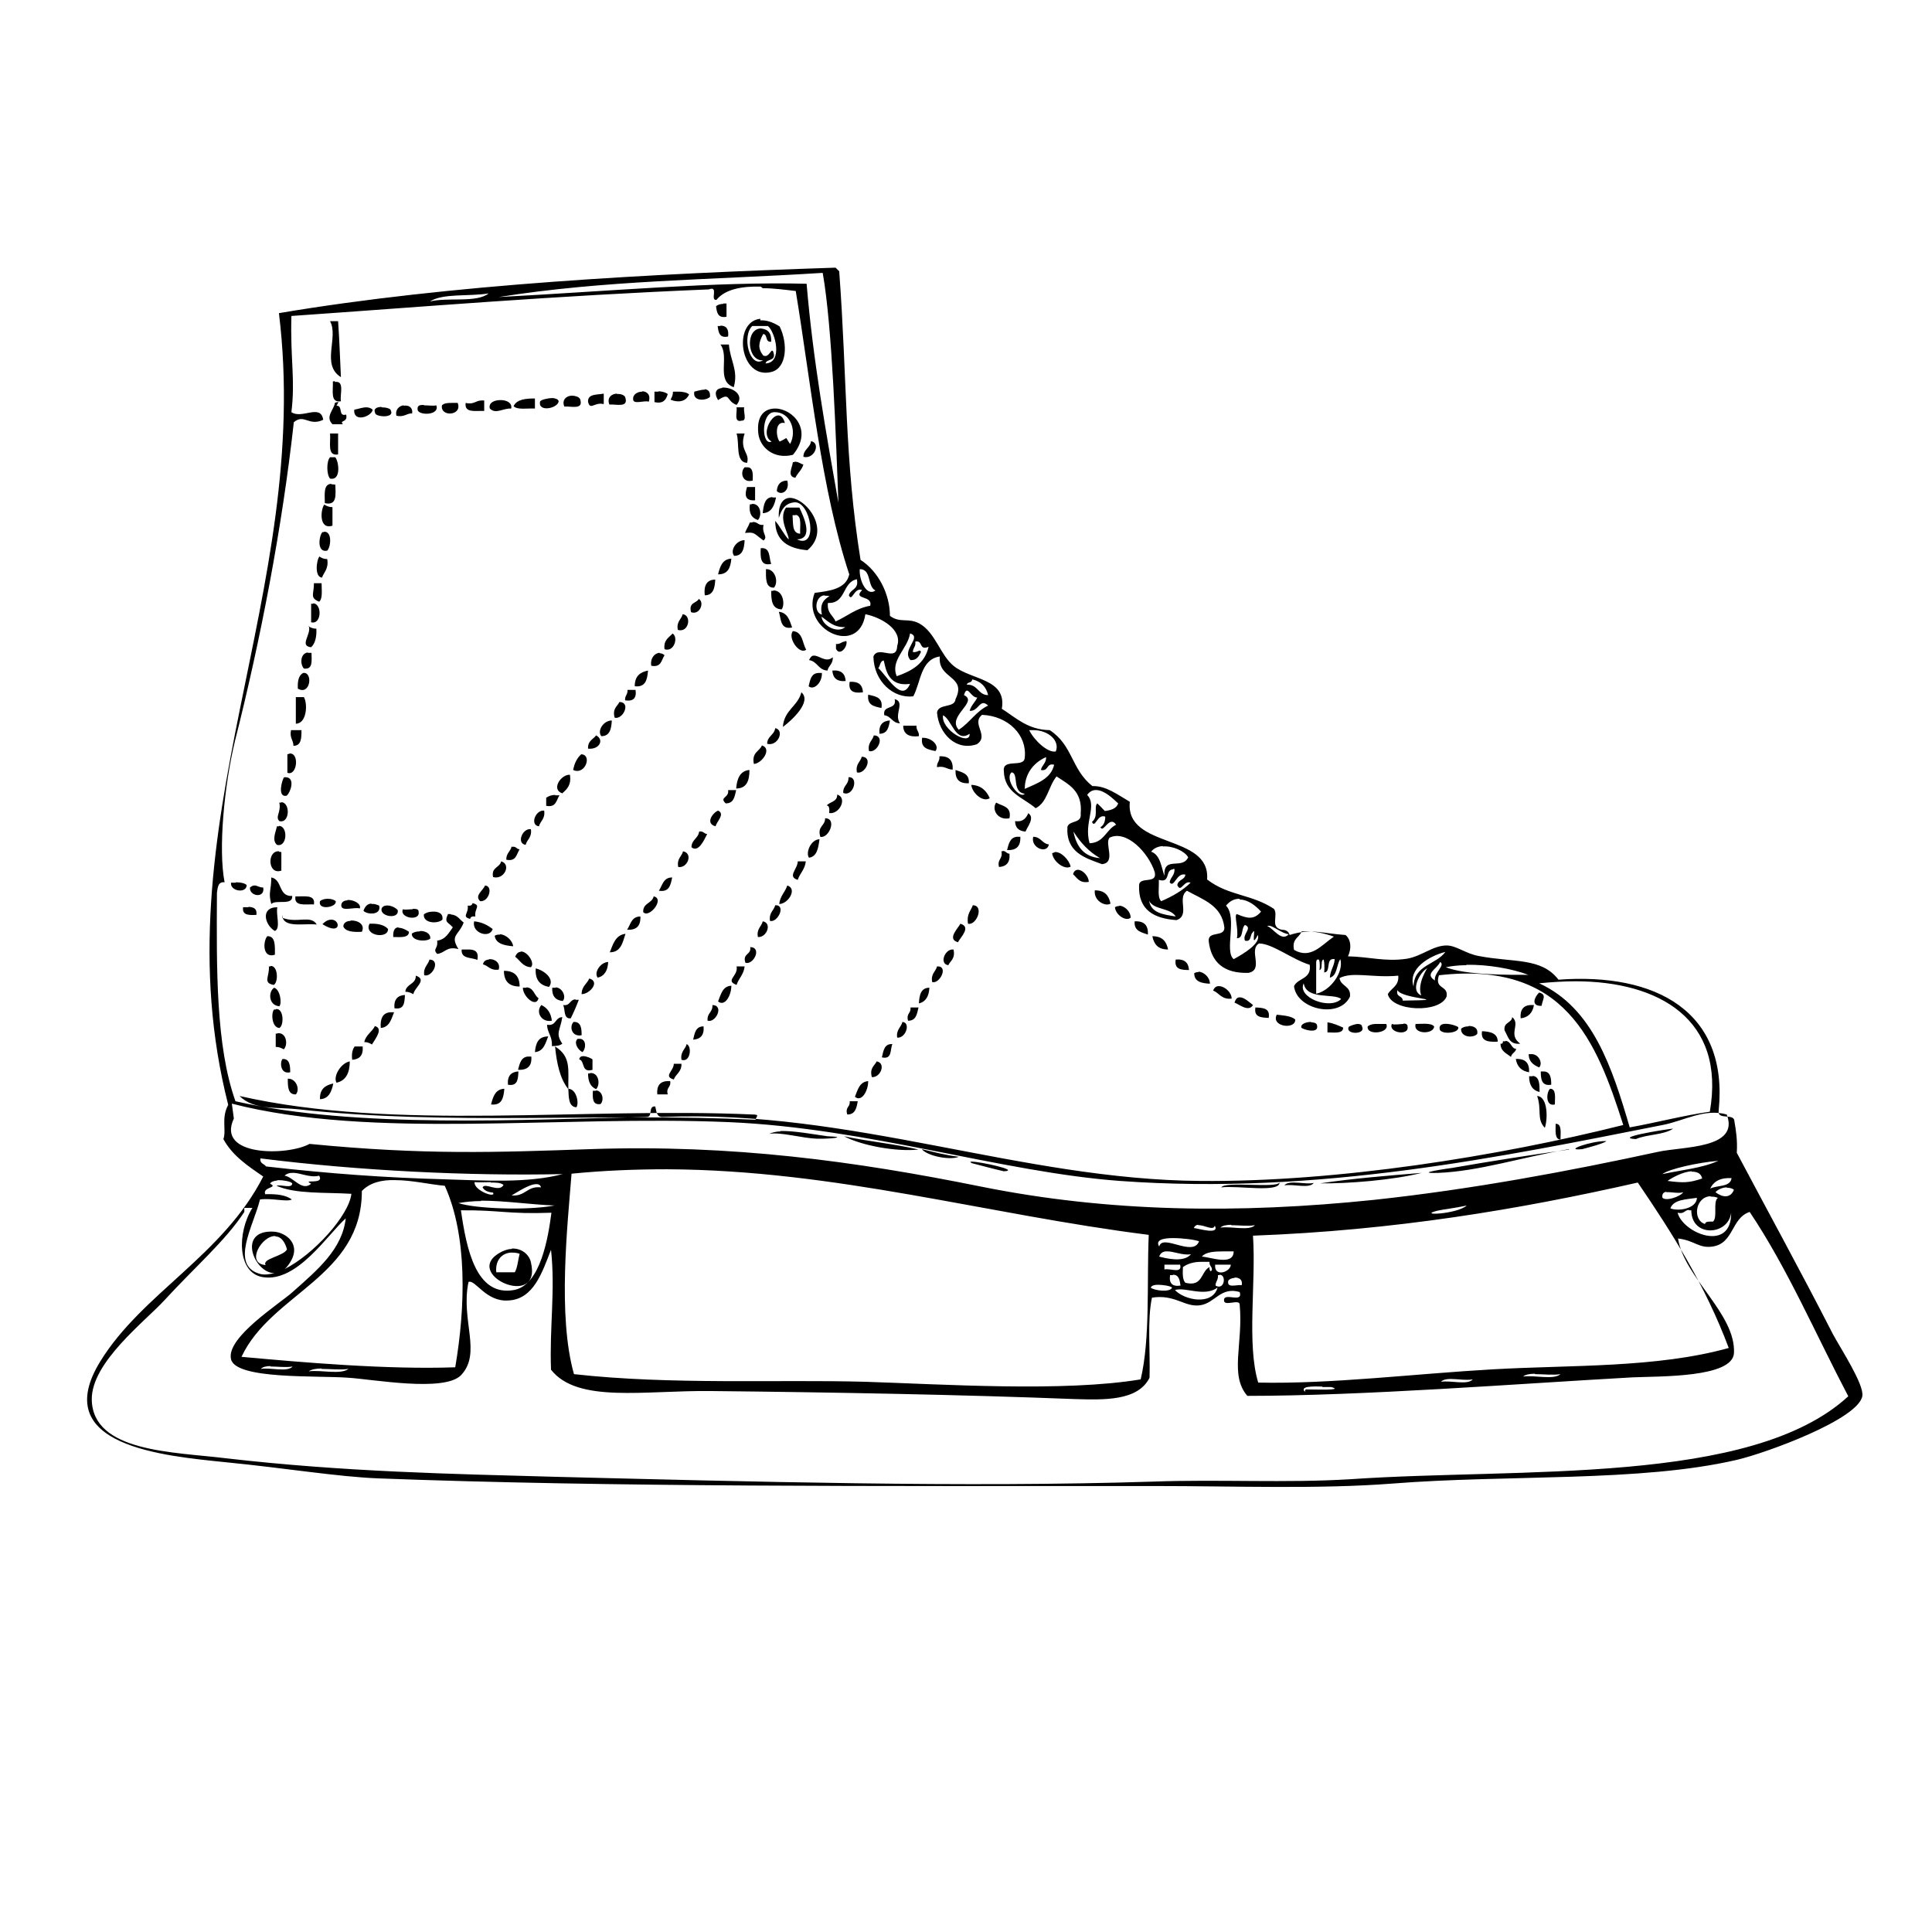 <?xml version="1.0" encoding="UTF-8" standalone="no"?>
<!-- Created with Inkscape (http://www.inkscape.org/) -->
<svg xmlns:dc="http://purl.org/dc/elements/1.1/" xmlns:cc="http://creativecommons.org/ns#" xmlns:rdf="http://www.w3.org/1999/02/22-rdf-syntax-ns#" xmlns:svg="http://www.w3.org/2000/svg" xmlns="http://www.w3.org/2000/svg" xmlns:xlink="http://www.w3.org/1999/xlink" version="1.1" width="100%" height="100%" viewBox="0 0 48 48" id="Layer_1" xml:space="preserve" style="overflow:visible">
<defs id="defs791"/>
<path d="M 20.76,6.65 C 16.21,6.80 11.19,7.06 6.93,7.78 7.78,14.73 3.91,20.53 5.67,27.45 c -0.18,0.33 -0.04,0.63 -0.12,0.85 0.22,0.41 0.61,0.67 0.99,0.93 -1.00,1.96 -3.00,2.90 -4.04,4.58 -1.32,2.12 1.57,2.36 3.12,2.52 1.44,0.14 2.76,0.36 3.78,0.40 5.82,0.22 12.36,0.19 19.27,0.19 2.03,0 4.08,0.08 5.91,-0.06 2.89,-0.23 6.16,-0.03 8.57,-0.59 0.73,-0.17 3.03,-1.01 3.12,-1.59 0.04,-0.29 -0.53,-1.16 -0.73,-1.53 -0.83,-1.62 -1.66,-3.13 -2.39,-4.51 0.02,-0.31 -0.02,-0.55 -0.06,-0.79 -0.01,-0.20 -0.43,-0.01 -0.39,-0.26 0.25,-2.46 -1.56,-3.43 -3.98,-3.25 -0.43,-0.56 -1.12,-0.42 -1.99,-0.59 -0.32,-0.06 -0.55,-0.26 -0.79,-0.26 -0.34,-0.00 -0.62,0.27 -0.99,0.33 -0.54,0.08 -0.93,-0.05 -1.46,-0.06 0.09,-0.19 0.08,-0.41 -0.06,-0.53 -0.59,-0.04 -0.87,-0.17 -1.39,0 -0.02,-0.08 -0.08,-0.13 -0.19,-0.13 -0.31,-0.06 -0.08,-0.36 -0.20,-0.52 -0.56,-0.37 -1.13,-0.32 -1.66,-0.73 0.09,-1.15 -2.04,-0.75 -1.92,-1.93 -0.31,-0.18 -0.59,-0.40 -0.93,-0.39 -0.53,-0.42 -0.48,-1.01 -1.06,-1.39 -0.55,-0.01 -0.84,-0.31 -1.19,-0.53 0.13,-0.75 -0.75,-0.71 -1.19,-1.06 -0.34,-0.27 -0.46,-0.84 -0.86,-1.06 -0.28,-0.15 -0.48,2.69e-4 -0.73,-0.19 -0.00,-0.53 -0.28,-1.10 -0.73,-1.39 -0.40,-2.49 -0.33,-4.48 -0.53,-7.17 l -0.00,0 z m -0.32,0.13 c 0.24,1.35 0.33,4.15 0.39,5.71 l -0.00,0 C 20.52,10.73 20.20,8.96 20.04,7.05 17.80,6.99 15.09,7.24 12.39,7.38 15.04,6.96 17.55,6.96 20.43,6.78 z m -1.49,0.38 c 0.27,0.00 0.56,0.04 0.82,0.07 0.36,2.18 0.64,4.96 1.33,7.04 -0.08,0.36 -0.47,0.41 -0.86,0.46 -0.35,0.91 1.10,1.60 1.26,0.53 0.40,0.08 0.93,0.39 0.79,0.79 -0.01,0.41 -0.47,-0.03 -0.59,0.26 0.01,0.62 0.50,1.05 0.99,0.99 0.19,-0.35 0.18,-0.92 0.66,-0.99 -0.06,0.57 0.68,0.47 0.39,1.06 -0.02,0.23 -0.42,0.10 -0.46,0.33 0.04,0.52 0.47,0.97 0.99,0.79 0.32,-0.21 -0.15,-0.51 0.13,-0.73 0.66,0.03 1.12,0.51 1.06,1.06 -0.01,0.27 -0.55,0.01 -0.52,0.33 0.01,0.55 0.48,0.66 0.79,0.93 0.29,-0.14 0.32,-0.55 0.52,-0.79 0.30,0.20 0.65,0.36 0.60,0.92 0.03,0.26 -0.27,0.16 -0.33,0.33 -0.04,0.63 0.42,0.77 0.86,0.93 0.36,-0.04 0.05,-0.52 0.19,-0.66 0.42,-0.20 0.97,0.38 1.12,0.86 0.07,0.31 -0.39,0.09 -0.39,0.33 -0.02,0.61 0.37,0.82 0.93,0.86 0.35,-0.12 -0.00,-0.55 0.26,-0.73 0.39,0.22 0.87,0.36 0.93,0.92 0.00,0.24 -0.41,0.07 -0.39,0.33 0.06,0.53 0.38,0.81 0.99,0.79 0.39,-0.08 -0.01,-0.57 0.26,-0.73 0.33,0.00 0.83,0.40 1.26,0.53 0.05,0.36 -0.29,0.32 -0.39,0.53 0.06,0.58 1.13,0.82 1.39,0.26 0.03,-0.27 -0.23,-0.25 -0.26,-0.46 0.33,-0.17 0.82,0.00 1.46,-0.06 0.02,0.26 -0.17,0.30 -0.26,0.46 0.10,0.43 1.29,0.48 1.46,0.06 0.05,-0.29 -0.31,-0.17 -0.19,-0.53 3.13,-0.36 3.91,1.62 4.58,3.72 -3.11,0.78 -7.11,1.42 -10.50,1.39 -4.46,-0.03 -8.67,-1.78 -13.35,-1.59 -0.17,0.02 -0.17,-0.14 -0.20,-0.26 -0.18,-0.02 -0.06,0.25 -0.20,0.26 -3.01,0.06 -7.21,0.30 -10.23,-0.39 -0.49,-1.38 -0.47,-3.29 -0.46,-5.18 0.02,-0.12 0.02,-0.28 0.19,-0.26 -0.16,-0.83 -0.01,-2.40 0.26,-3.52 0.63,-2.49 1.17,-5.28 1.46,-7.91 0.26,-0.22 0.37,0.11 0.73,-0.06 -0.06,-0.41 -0.53,-0.01 -0.79,-0.19 0.10,-0.82 -0.03,-1.30 0,-2.39 3.31,-0.23 6.48,-0.50 10.37,-0.66 0.26,-0.10 0.02,0.28 0.19,0.26 l 0,-0.00 c 0.22,-0.27 0.64,-0.34 1.10,-0.33 z m -6.81,0.13 c -0.30,0.24 -1.01,0.09 -1.46,0.20 0.33,-0.21 0.98,-0.12 1.46,-0.20 z m 5.83,0.26 c -0.07,0.00 -0.14,0.02 -0.18,0.06 0.02,0.15 0.04,0.30 0.26,0.26 l 0,-0.33 c -0.02,-0.00 -0.05,-0.00 -0.08,0 z m 0.92,0.37 C 18.19,7.99 18.38,9.45 19.17,9.24 19.55,9.14 19.58,8.54 19.37,8.11 19.18,7.99 19.02,7.95 18.89,7.96 z M 8.20,7.98 C 8.42,8.38 7.97,9.06 8.47,9.37 8.44,8.78 8.44,8.57 8.40,7.98 l -0.20,0 z m 9.70,0.12 c -0.02,1.29e-4 -0.04,9.41e-4 -0.07,0.00 0.02,0.15 0.04,0.31 0.26,0.26 0.02,-0.18 -0.04,-0.27 -0.19,-0.27 z m 0.79,0.00 0.39,0 c 0.18,0.15 0.38,0.91 -0.06,0.93 0.02,-0.12 0.26,-0.05 0.20,-0.26 -0.05,-0.19 -0.10,0.15 -0.26,0.06 -0.14,-0.18 -0.11,-0.32 0,-0.53 0.12,0.00 0.04,0.21 0.20,0.19 0.01,-0.21 -0.07,-0.31 -0.26,-0.33 -0.40,0.02 -0.33,0.83 0.06,0.79 -0.34,0.21 -0.54,-0.62 -0.26,-0.86 z m -0.79,0.46 c 0.23,0.31 -0.12,0.90 0.33,1.06 0.12,-0.42 -0.09,-0.66 -0.12,-1.06 l -0.20,0 z m -9.58,0.91 c -0.01,0.00 -0.03,0.00 -0.05,0.01 C 8.28,9.72 8.20,10.01 8.47,9.97 8.44,9.80 8.57,9.45 8.32,9.49 z m 9.62,0.17 c -0.13,0.01 -0.22,0.10 -0.10,0.30 0.32,-0.21 0.19,0.02 0.46,0.12 0.22,-0.26 -0.13,-0.45 -0.36,-0.43 z m -0.43,0.04 c -0.08,-0.00 -0.18,0.03 -0.26,0.05 -0.05,0.25 0.29,0.23 0.39,0.13 0.01,-0.14 -0.05,-0.18 -0.13,-0.19 z m -1.15,0.05 c -0.03,-8.86e-4 -0.06,-4.99e-4 -0.10,0.00 l 0,0.26 c 0.22,0.05 0.29,-0.06 0.33,-0.20 -0.05,-0.04 -0.12,-0.06 -0.22,-0.07 z m 0.48,0 c -0.03,1.51e-4 -0.07,0.00 -0.12,0.00 0.00,0.09 -0.03,0.14 -0.06,0.20 0.19,0.08 0.38,0.05 0.46,-0.13 -0.05,-0.05 -0.16,-0.07 -0.27,-0.07 z m -0.88,0.00 c -0.11,-0.00 -0.24,0.06 -0.23,0.19 0.00,0.14 0.28,0.02 0.39,0.06 0.05,-0.17 -0.04,-0.25 -0.16,-0.26 z m -0.63,0.05 c -0.13,0.00 -0.26,0.10 -0.19,0.27 0.18,-0.01 0.49,0.09 0.39,-0.19 -0.03,-0.05 -0.12,-0.08 -0.20,-0.07 z m -0.33,0.00 c -0.16,0.03 -0.40,3.84e-4 -0.39,0.20 0.05,0.23 0.16,0.00 0.39,0.06 l 0,-0.26 z m -0.79,0.05 c -0.13,0.00 -0.26,0.10 -0.19,0.27 0.18,-0.01 0.49,0.09 0.39,-0.19 -0.03,-0.05 -0.12,-0.08 -0.20,-0.08 z m -0.48,0.06 c -0.12,-0.00 -0.28,0.04 -0.31,0.08 -0.07,0.28 0.44,0.18 0.46,0 -0.01,-0.05 -0.07,-0.07 -0.14,-0.08 z m -0.44,0.01 c -0.23,0.00 -0.45,0.02 -0.53,0.19 0.09,0.10 0.34,0.05 0.53,0.06 l 0,-0.26 z m -0.86,0.04 c -0.15,0 -0.30,0.07 -0.26,0.21 0.15,0.15 0.32,-0.01 0.53,0 0.03,-0.14 -0.11,-0.21 -0.26,-0.21 z m -0.47,0.01 c -0.14,0.00 -0.19,0.11 -0.39,0.06 -0.04,0.26 0.25,0.19 0.46,0.20 l 0,-0.26 c -0.02,-0.00 -0.05,-0.00 -0.07,-0.00 z m -3.55,0.04 c -0.02,0.00 -0.05,0.00 -0.09,0.02 -0.02,0.17 -0.25,0.34 -0.06,0.53 l 0.26,0 C 8.42,10.43 8.65,10.51 8.60,10.30 8.39,10.36 8.53,10.07 8.36,10.08 z m 2.84,0.02 c -0.11,-4.97e-4 -0.21,0.00 -0.27,0.06 -0.05,0.30 0.52,0.26 0.39,-0.06 -0.04,-0.00 -0.08,1.66e-4 -0.12,0 z m -0.72,0.05 c -0.10,-0.00 -0.18,0.01 -0.15,0.14 0.07,0.13 0.55,0.11 0.46,-0.13 -0.07,0.02 -0.20,-0.00 -0.31,-0.00 z m -0.50,0.01 c -0.11,0.01 -0.22,0.11 -0.18,0.26 0.20,0.04 0.24,-0.06 0.39,-0.06 0.02,-0.15 -0.09,-0.21 -0.21,-0.19 z m -0.55,0.04 c -0.11,0.00 -0.21,0.04 -0.16,0.15 0.00,0.10 0.49,0.14 0.39,-0.06 -6.15e-4,-0.05 -0.12,-0.08 -0.23,-0.08 z m -0.38,0.01 c -0.09,-1.8e-4 -0.20,0.04 -0.30,0.06 -0.02,0.33 0.43,0.17 0.46,0 -0.04,-0.04 -0.10,-0.06 -0.16,-0.06 z m 9.20,0 c 0.02,0.12 -0.08,0.39 0.13,0.33 0.14,0.01 0.03,-0.23 0.06,-0.33 l -0.20,0 z m 0.96,0.03 c -0.25,-0.00 -0.47,0.16 -0.42,0.62 0.04,0.35 0.39,0.65 0.86,0.53 0.51,-0.61 -0.00,-1.14 -0.43,-1.15 z m -0.02,0.09 c 0.39,-0.01 0.57,0.46 0.39,0.79 -0.15,-0.20 -0.02,-0.16 -0.26,-0.06 -0.09,-0.10 -0.13,-0.52 0.13,-0.46 -0.15,-0.55 -0.69,0.26 -0.33,0.46 -0.25,0.12 -0.27,-0.71 0.06,-0.73 z M 8.20,10.77 c 0.02,0.22 -0.08,0.57 0.20,0.52 l 0,-0.52 -0.20,0 z m 10.10,0 c 0.08,0.24 -0.04,0.71 0.26,0.73 0.08,-0.25 -0.20,-0.31 -0.06,-0.73 l -0.20,0 z m 1.85,0.19 c -0.02,0.17 -0.19,0.20 -0.19,0.39 0.27,0.07 0.44,-0.34 0.19,-0.39 z M 8.20,11.36 c -0.09,0.09 -0.09,0.43 0,0.53 0.28,0.06 0.22,-0.42 0.13,-0.53 l -0.13,0 z m 11.54,0.12 c -0.01,5.74e-4 -0.02,0.00 -0.04,0.00 -0.02,0.14 -0.15,0.36 0.06,0.39 0.05,-0.11 0.16,-0.19 0.20,-0.33 -0.07,-0.01 -0.11,-0.07 -0.22,-0.07 z m -1.17,0.13 c -0.01,-0.00 -0.04,9.99e-4 -0.07,0.00 -0.12,0.12 -0.06,0.40 0.20,0.33 0.01,-0.16 0.01,-0.32 -0.12,-0.33 z m 0.99,0.33 c -0.16,0.00 -0.25,0.09 -0.26,0.26 0.11,0.12 0.33,-0.00 0.26,-0.26 z M 8.23,12.02 c -0.20,0.01 -0.16,0.26 -0.16,0.48 0.31,0.07 0.27,-0.21 0.26,-0.46 -0.03,-0.00 -0.07,-0.01 -0.10,-0.01 z m 10.33,0.08 c -0.05,0.16 -0.08,0.35 0.20,0.33 l 0,-0.33 -0.20,0 z m 0.63,0.25 c -0.19,0.01 -0.22,0.20 -0.24,0.40 0.22,-0.01 0.29,-0.19 0.33,-0.39 l -0.00,0 c -0.03,-0.00 -0.06,-0.00 -0.09,-0.00 z m 0.42,0.02 c -0.15,0.01 -0.28,0.15 -0.26,0.50 0.06,-0.20 0.15,-0.37 0.39,-0.39 0.40,-0.03 0.61,1.18 0.06,0.92 0.43,-0.01 0.16,-0.58 0.06,-0.79 l -0.33,0 c -0.21,0.28 0.10,0.71 0.06,0.79 l -0.00,0 c -0.12,-0.13 -0.21,-0.32 -0.33,-0.46 0.00,0.50 0.33,0.69 0.80,0.73 0.61,-0.51 -0.06,-1.34 -0.47,-1.30 z m -0.94,0.16 c -0.01,0.00 -0.03,6.72e-4 -0.04,0.00 -0.03,0.23 0.05,0.34 0.20,0.39 0.11,-0.11 0.07,-0.42 -0.15,-0.40 z m -10.61,0.00 c -0.10,0.13 -0.14,0.64 0.20,0.53 l 0,-0.46 c -0.09,0.00 -0.14,-0.03 -0.20,-0.06 z m 11.71,0.26 c 0.16,0.03 0.10,0.28 0.11,0.47 -0.21,-0.01 -0.17,-0.26 -0.19,-0.46 0.03,-0.00 0.05,-0.00 0.08,-0.00 z m -1.08,0.19 c -0.01,0.00 -0.03,0.00 -0.06,0.00 -0.03,0.09 -0.09,0.17 -0.12,0.26 0.25,-0.02 0.20,0.00 0.46,0.19 0.12,-0.11 -0.05,-0.16 0,-0.39 -0.14,0.02 -0.14,-0.08 -0.27,-0.07 z M 8.05,13.22 c -0.01,3.09e-4 -0.02,0.00 -0.04,0.00 -0.09,0.10 -0.14,0.52 0.12,0.46 0.09,-0.09 0.13,-0.48 -0.08,-0.47 z m 10.45,0.20 c -0.21,0.00 -0.37,0.26 -0.26,0.39 0.21,-0.00 0.25,-0.18 0.26,-0.39 z m 0.40,0.20 c -0.01,0.23 -0.01,0.45 0.26,0.39 -0.06,-0.15 -0.01,-0.42 -0.26,-0.39 z M 7.94,13.82 c -0.08,0.09 -0.13,0.52 0.06,0.53 0.05,-0.14 0.17,-0.22 0.13,-0.46 -0.09,0.00 -0.14,-0.03 -0.19,-0.06 z m 10.23,0.06 c -0.22,0.01 -0.28,0.19 -0.33,0.39 0.25,0.00 0.31,-0.17 0.33,-0.39 z m 0.86,0.26 c 0.00,0.21 -0.02,0.47 0.20,0.46 0.12,-0.14 0.03,-0.47 -0.20,-0.46 z m 2.33,0 c 0.30,-0.00 0.18,0.43 0.39,0.53 -0.21,0.16 -0.41,-0.24 -0.39,-0.53 z m -3.59,0.26 c -0.21,0.00 -0.29,0.15 -0.26,0.39 0.21,-0.00 0.25,-0.18 0.26,-0.39 z m 3.52,0 c 0.05,0.25 -0.16,0.23 -0.20,0.39 0.08,0.18 0.13,-0.21 0.33,-0.13 -0.25,0.25 0.27,0.12 0.20,0.39 -0.35,0.06 -0.57,0.26 -0.86,0.39 -0.06,-0.15 -0.22,-0.21 -0.19,-0.46 0.46,0.02 0.35,-0.53 0.73,-0.59 z M 7.80,14.49 c -0.00,0.28 -0.11,0.36 0.13,0.46 0.09,-0.08 0.06,-0.28 0.06,-0.46 l -0.19,0 z m 11.41,0.19 c -0.01,6.41e-4 -0.03,7.39e-4 -0.05,0.00 -0.00,0.24 0.02,0.45 0.26,0.46 0.09,-0.12 0.04,-0.48 -0.21,-0.47 z m 1.28,0.12 c 0.03,-0.00 0.07,0.00 0.12,0.01 -0.13,0.08 -0.25,0.18 -0.19,0.46 -0.21,-0.05 -0.17,-0.47 0.07,-0.48 z m -3.13,0.08 c -0.05,0.11 -0.26,0.08 -0.19,0.33 0.22,0.08 0.34,-0.25 0.19,-0.33 z m -9.58,0.12 c -0.01,-2.62e-4 -0.03,-4.8e-5 -0.05,0.00 l 0,0.46 c 0.26,0.07 0.28,-0.46 0.05,-0.47 z m 11.57,0.20 c 0.06,0.18 0.03,0.45 0.33,0.39 -0.06,-0.17 -0.11,-0.37 -0.33,-0.39 z m -2.39,0.06 c -0.03,0.13 -0.16,0.18 -0.12,0.39 0.28,0.08 0.35,-0.37 0.12,-0.39 z m 3.45,0.06 c 0.16,0.11 0.29,0.27 0.59,0.26 -0.20,0.17 -0.57,-0.04 -0.59,-0.26 z M 7.67,15.55 c 0.08,0.20 -0.25,0.50 0.06,0.53 0.10,-0.09 0.14,-0.26 0.13,-0.46 -0.09,0.00 -0.14,-0.03 -0.20,-0.06 z m 12.03,0.13 c -0.14,0.16 0.16,0.60 0.33,0.46 -0.10,-0.16 -0.08,-0.44 -0.33,-0.46 z m -2.99,0.06 c -0.09,0.10 -0.23,0.16 -0.20,0.39 0.24,0.08 0.35,-0.30 0.20,-0.39 z m 5.91,0 c 0.29,0.10 -0.23,0.40 0,0.66 0.16,0.01 0.21,-0.10 0.26,-0.20 -0.02,-0.09 -0.08,0.02 -0.20,0 -0.00,-0.11 0.08,-0.13 0.06,-0.26 0.20,-0.04 0.08,0.23 0.33,0.13 -0.09,0.41 -0.41,0.60 -0.79,0.73 -0.17,-0.39 0.27,-0.68 0.33,-1.06 z m -1.63,0.20 c -0.08,0.00 -0.11,0.07 -0.22,0.06 l 0,0.12 c 0.09,0.19 0.29,-0.04 0.26,-0.19 -0.01,-0.00 -0.03,-10e-4 -0.04,0 z M 7.65,16.21 c -0.19,0.02 -0.20,0.29 -0.10,0.40 0.23,0.03 0.19,-0.19 0.19,-0.39 -0.03,-0.00 -0.06,-0.00 -0.09,-0.00 z m 8.74,0.01 c -0.12,-0.00 -0.24,0.13 -0.21,0.32 0.25,0.05 0.25,-0.14 0.33,-0.26 -0.03,-0.03 -0.07,-0.05 -0.12,-0.05 z m 3.82,0.07 c -0.04,0.00 -0.07,0.03 -0.11,0.11 0.21,0.03 0.23,0.25 0.46,0.26 0.02,-0.12 0.14,-0.16 0.13,-0.33 -0.17,0.15 -0.35,-0.06 -0.48,-0.04 z m 1.74,0.11 c 0.05,0.10 0.05,0.68 0.66,0.59 -0.21,0.50 -0.60,-0.24 -0.79,-0.39 0.05,-0.05 0.04,-0.17 0.13,-0.19 z m -5.85,0.26 c -0.20,0.04 -0.33,0.14 -0.33,0.39 0.27,0.03 0.31,-0.16 0.33,-0.39 z m 4.58,0 c 0.01,0.18 0.11,0.28 0.33,0.26 -0.01,-0.18 -0.11,-0.28 -0.33,-0.26 z m -0.35,0.06 c -0.18,0.01 -0.20,0.17 -0.24,0.33 0.13,0.11 0.34,-0.09 0.33,-0.33 -0.03,-0.00 -0.06,-0.00 -0.09,-0.00 z m -12.80,0.00 c -0.11,0.06 -0.14,0.20 -0.13,0.39 0.32,0.18 0.38,-0.43 0.13,-0.39 z M 24.16,16.88 c 0.21,0.05 0.34,0.18 0.39,0.39 -0.25,-0.00 -0.25,-0.27 -0.53,-0.26 0.01,-0.07 0.13,-0.04 0.13,-0.12 z m -2.98,0.06 c -0.02,-0.00 -0.04,0.00 -0.07,0.00 -0.04,0.24 0.10,0.29 0.33,0.26 -0.01,-0.16 -0.08,-0.25 -0.25,-0.26 z m -5.59,0.20 c 0.01,0.12 -0.07,0.14 -0.06,0.26 0.20,0.03 0.29,-0.05 0.26,-0.26 l -0.19,0 z m 8.43,0.02 c 0.06,-0.02 0.13,0.17 0.26,0.17 -0.05,0.11 -0.15,0.19 -0.19,0.33 0.23,0.02 0.25,-0.33 0.46,-0.13 -0.30,0.14 -0.46,0.43 -0.73,0.60 -0.31,-0.33 0.50,-0.69 0.13,-0.86 0.02,-0.07 0.04,-0.10 0.06,-0.11 z m -4.11,0.04 c -0.09,0.35 -0.43,0.44 -0.46,0.86 0.22,-0.16 0.73,-0.63 0.46,-0.86 z m 1.66,0.06 c -0.03,0.26 0.14,0.29 0.33,0.33 0.04,-0.26 -0.14,-0.29 -0.33,-0.33 z m -14.22,0.06 0,0.66 c 0.27,-0.00 0.30,-0.49 0.20,-0.66 l -0.20,0 z m 14.88,0.06 c 0.05,0.27 -0.31,0.12 -0.26,0.39 0.17,0.02 0.20,0.20 0.39,0.20 -0.16,-0.22 0.14,-0.53 -0.13,-0.60 z m -6.84,0.06 c -0.05,0.11 -0.18,0.16 -0.12,0.39 0.20,0.06 0.42,-0.38 0.12,-0.39 z m 8.04,0.33 c 0.22,0.11 0.31,0.70 0.66,0.46 0.02,0.32 -0.72,-0.10 -0.66,-0.46 z m -8.23,0.13 c -0.21,0.00 -0.37,0.26 -0.26,0.39 0.21,-0.00 0.25,-0.18 0.26,-0.39 z m 6.91,0 c -0.18,0.01 -0.28,0.11 -0.26,0.33 0.20,0.00 0.23,-0.16 0.26,-0.33 z m 0.33,0.13 c 0.00,0.21 0.15,0.29 0.39,0.26 0.01,-0.12 -0.07,-0.14 -0.06,-0.26 l -0.33,0 z m -3.18,0.06 c -0.02,0.17 -0.20,0.20 -0.20,0.39 0.27,0.07 0.44,-0.34 0.20,-0.39 z m 6.39,0.05 c 0.40,-0.01 0.69,0.27 0.58,0.53 l -0.00,0 c -0.20,0.04 -0.54,-0.28 -0.66,-0.53 0.02,-0.00 0.05,-0.00 0.08,-0.00 z m -18.42,0.00 c -0.04,0.20 0.06,0.24 0.06,0.39 0.20,0.00 0.20,-0.20 0.20,-0.39 l -0.26,0 z m 7.58,0.13 c -0.07,0.10 -0.21,0.13 -0.20,0.33 0.28,0.03 0.41,-0.22 0.20,-0.33 z m 6.90,0 c -0.03,0.13 -0.16,0.18 -0.12,0.39 0.20,0.06 0.42,-0.38 0.12,-0.39 z m 1.20,0.06 c -0.04,0.26 0.14,0.29 0.33,0.33 0.11,-0.13 -0.09,-0.34 -0.33,-0.33 z m -3.98,0.19 c -0.06,0.15 -0.26,0.17 -0.20,0.46 0.20,-0.01 0.46,-0.38 0.20,-0.46 z M 7.19,18.73 c -0.01,0.00 -0.03,0.00 -0.05,0.01 l 0,0.46 c 0.24,0.09 0.31,-0.50 0.05,-0.48 z m 7.25,0.01 c -0.10,0.09 -0.17,0.22 -0.20,0.39 0.30,0.14 0.48,-0.38 0.20,-0.39 z m 6.97,0.06 c -0.03,0.13 -0.16,0.18 -0.12,0.39 0.20,0.06 0.42,-0.38 0.12,-0.39 z m 1.93,0 c 0.01,0.12 -0.07,0.14 -0.06,0.26 0.20,-0.04 0.24,0.06 0.39,0.06 0.01,-0.23 -0.09,-0.34 -0.33,-0.33 z m 2.65,0 c 0.01,0.16 -0.10,0.20 -0.13,0.33 0.20,0.04 0.13,-0.18 0.33,-0.13 -0.08,0.35 -0.42,0.46 -0.73,0.60 -0.00,-0.35 0.19,-0.64 0.53,-0.79 z m -7.37,0.33 c -0.23,0.02 -0.31,0.21 -0.33,0.46 0.26,0.00 0.33,-0.19 0.33,-0.46 z m 5.12,0 c -0.01,0.23 0.09,0.34 0.33,0.33 0.02,-0.24 -0.16,-0.27 -0.33,-0.33 z m 1.39,0.06 c 0.19,0.01 0.00,0.49 0.33,0.53 -0.13,0.15 -0.51,-0.36 -0.33,-0.53 z m -11.01,0.06 c -0.21,0.03 -0.42,0.37 -0.15,0.46 0.11,-0.10 0.23,-0.20 0.19,-0.46 -0.01,-5.96e-4 -0.02,-0.00 -0.04,0 z m -7.01,0.06 c -0.01,-0.00 -0.03,0.00 -0.05,0.00 -0.05,0.05 -0.18,0.51 0.06,0.46 0.10,-0.08 0.22,-0.44 -0.01,-0.46 z m 13.97,0.00 c 0.01,0.19 -0.14,0.20 -0.13,0.39 0.25,0.11 0.40,-0.41 0.13,-0.39 z m 3.05,0.19 c 0.03,0.22 0.30,0.44 0.46,0.33 -0.08,-0.18 -0.21,-0.32 -0.46,-0.33 z m -6.04,0.13 c 0.03,0.20 -0.23,0.17 -0.06,0.33 0.20,0.00 0.22,-0.16 0.26,-0.33 l -0.19,0 z m 9.16,0 c 0.20,0.01 0.41,0.22 0.53,0.33 -0.04,0.13 -0.18,0.17 -0.33,0.19 -0.06,-0.06 -0.12,-0.13 -0.19,-0.19 -0.09,0.10 0.04,0.32 -0.13,0.46 0.08,0.18 0.13,-0.21 0.33,-0.13 -0.00,0.12 -0.04,0.22 -0.12,0.26 0.07,0.17 0.22,-0.31 0.39,-0.06 -0.25,0.12 -0.30,0.45 -0.66,0.46 -0.15,-0.52 0.20,-0.93 -0.06,-1.20 0.07,-0.10 0.16,-0.13 0.25,-0.12 z m -13.46,0.12 c -0.09,0.00 -0.16,0.03 -0.22,0.07 l 0,0.20 c 0.25,0.05 0.25,-0.14 0.33,-0.26 -0.03,-0.00 -0.07,-0.00 -0.10,-0.00 z m 7.01,0.00 c 0,0.17 -0.18,0.17 -0.26,0.26 0.07,0.01 0.07,0.10 0.06,0.19 0.26,0.04 0.46,-0.38 0.20,-0.46 z M 6.99,19.94 c -0.01,-2.62e-4 -0.03,-4.8e-5 -0.05,0.00 0.05,0.24 -0.11,0.35 0,0.46 0.26,0.07 0.28,-0.46 0.05,-0.47 z m 17.76,0.00 c -0.12,0.16 0.03,0.45 0.33,0.39 0.06,-0.30 -0.18,-0.30 -0.33,-0.39 z m -11.27,0.20 c -0.19,0.02 -0.31,0.36 -0.09,0.39 0.03,-0.13 0.16,-0.18 0.13,-0.39 -0.01,-0.00 -0.03,-0.00 -0.04,0 z m 4.36,0 c -0.13,0.05 -0.33,0.32 -0.06,0.39 0.01,-0.10 0.25,-0.31 0.06,-0.39 z m 7.71,0.06 c -0.05,0.11 -0.12,0.23 -0.33,0.20 0.00,0.16 0.09,0.25 0.26,0.26 0.03,-0.10 0.25,-0.35 0.06,-0.46 z m -5.05,0.13 c 0.00,0.20 -0.20,0.19 -0.12,0.46 0.21,0.05 0.42,-0.45 0.13,-0.46 l -0.00,0 z M 6.93,20.53 c -0.01,-2.62e-4 -0.03,0.00 -0.05,0.00 -0.03,0.15 -0.13,0.34 0,0.46 0.26,0.07 0.28,-0.47 0.05,-0.47 z m 6.22,0.07 c -0.19,0.02 -0.31,0.36 -0.09,0.39 0.03,-0.13 0.16,-0.18 0.13,-0.39 -0.01,-0.00 -0.03,-0.00 -0.04,0 z m 4.22,0.06 c -0.02,0.17 -0.19,0.20 -0.19,0.39 0.17,0.14 0.31,-0.17 0.39,-0.33 -0.08,-0.00 -0.09,-0.08 -0.20,-0.06 z m 9.30,0 c 0.17,0.27 0.38,0.50 0.66,0.66 -0.40,-0.03 -0.59,-0.29 -0.66,-0.66 z m -1.41,0.13 c -0.17,0.02 -0.20,0.18 -0.24,0.33 0.23,0.01 0.34,-0.09 0.33,-0.33 -0.03,-0.00 -0.05,-0.00 -0.08,0 z m 0.41,0 c -0.07,0.27 0.34,0.44 0.39,0.19 -0.17,-0.02 -0.20,-0.19 -0.39,-0.19 z m -5.31,0.06 c -0.22,0.01 -0.35,0.34 -0.26,0.46 0.20,-0.03 0.23,-0.24 0.26,-0.46 z m 8.53,0.18 c 0.25,-0.02 0.55,0.12 0.63,0.27 -0.15,0.32 -0.62,-0.05 -0.59,0.46 -0.08,-0.22 -0.10,-0.52 -0.33,-0.60 0.07,-0.09 0.17,-0.13 0.29,-0.14 z m -16.18,0.00 c -0.02,0.12 -0.14,0.17 -0.13,0.33 0.25,0.05 0.25,-0.14 0.33,-0.26 -0.08,-0.00 -0.08,-0.08 -0.19,-0.06 z m -5.78,0.12 c -0.30,-0.02 -0.28,0.60 0.06,0.48 l 0,-0.46 c -0.02,-0.00 -0.04,-0.01 -0.06,-0.01 z m 17.98,0.00 c -0.01,-4.44e-4 -0.02,0.00 -0.03,0.00 0.04,0.20 -0.11,0.19 -0.06,0.39 0.18,-0.01 0.28,-0.11 0.26,-0.33 -0.07,-0.00 -0.08,-0.06 -0.16,-0.07 z m -7.94,0.00 c -0.03,0.13 -0.16,0.18 -0.12,0.39 0.23,0.04 0.38,-0.34 0.12,-0.39 z m 9.23,0.03 c -0.02,0.00 -0.04,0.01 -0.06,0.02 0.03,0.22 0.32,0.42 0.46,0.33 l 0.00,0 c -0.04,-0.17 -0.24,-0.38 -0.40,-0.36 z m -13.75,0.22 c -0.03,0.16 -0.25,0.14 -0.20,0.39 0.28,0.08 0.46,-0.32 0.20,-0.39 z m 7.37,0 c 0.00,0.19 -0.27,0.38 0,0.46 0.05,-0.16 0.18,-0.26 0.20,-0.46 l -0.20,0 z m 9.32,0.19 c 0.01,-7.82e-4 0.02,0.00 0.04,0.00 0.01,0.16 -0.10,0.20 -0.12,0.33 0.11,0.16 0.17,-0.25 0.39,-0.19 -0.01,0.13 -0.18,0.12 -0.20,0.26 0.09,0.21 0.16,-0.13 0.33,-0.06 -0.19,0.19 -0.45,0.34 -0.73,0.46 -0.10,-0.09 -0.05,-0.34 -0.06,-0.53 0.30,0.09 0.15,-0.25 0.35,-0.26 z m -2.36,0.02 c -0.05,-0.00 -0.10,0.03 -0.12,0.11 0.10,0.09 0.16,0.23 0.39,0.19 0.00,-0.14 -0.15,-0.30 -0.27,-0.30 z M 6.74,21.80 c 0.00,0.33 -0.08,0.37 0,0.66 0.11,-0.12 0.54,0.05 0.52,-0.20 -0.35,0.02 -0.24,-0.41 -0.52,-0.46 z m 9.96,0 c -0.22,-0.00 -0.24,0.19 -0.33,0.33 0.26,0.04 0.29,-0.14 0.33,-0.33 z M 5.86,21.93 c -0.03,1.51e-4 -0.07,0.00 -0.12,0.00 -0.03,0.21 0.38,0.28 0.39,0.06 -0.05,-0.05 -0.16,-0.07 -0.27,-0.07 z m 6.19,0.07 c -0.05,0.13 -0.27,0.25 -0.12,0.39 0.22,0.02 0.33,-0.38 0.12,-0.39 z m 7.51,0 c -0.05,0.16 -0.18,0.26 -0.20,0.46 0.22,0.00 0.46,-0.38 0.20,-0.46 z m -13.24,0.00 c -0.03,-0.00 -0.06,0.01 -0.11,0.05 -0.02,0.22 0.38,0.28 0.33,0 -0.10,-0.00 -0.15,-0.05 -0.21,-0.05 z m 20.88,0.12 c -0.03,0.27 0.27,0.41 0.39,0.33 -0.04,-0.20 -0.14,-0.33 -0.39,-0.33 z M 7.34,22.27 c -0.04,0.26 0.25,0.19 0.46,0.20 0.04,-0.26 -0.25,-0.19 -0.46,-0.20 z m 8.90,0 c -0.04,0.18 -0.27,0.16 -0.26,0.39 0.14,0.17 0.55,-0.33 0.26,-0.39 z m -8.10,0.06 c -0.07,0 -0.15,0.02 -0.19,0.06 -0.06,0.24 0.43,0.15 0.39,0 -0.04,-0.04 -0.12,-0.06 -0.20,-0.06 z m 22.67,0.02 c 0.19,0.00 0.39,0.15 0.52,0.30 -0.18,0.21 -0.34,0.17 -0.60,0.06 -0.08,0.02 0.05,0.38 0,0.60 0.17,-0.00 0.10,-0.24 0.20,-0.33 0.20,0.08 -0.07,0.22 0,0.39 0.17,0.04 0.12,-0.14 0.19,-0.20 0.11,-0.19 -0.07,0.45 0.13,0.06 0.08,0.21 -0.36,0.47 -0.60,0.60 -0.24,-0.20 0.10,-1.03 -0.19,-1.33 0.10,-0.12 0.21,-0.17 0.33,-0.17 z m -22.18,0.02 c -0.09,0.00 -0.16,0.05 -0.15,0.14 0.02,0.14 0.32,0.02 0.46,0.06 0.04,-0.12 -0.16,-0.22 -0.31,-0.21 z m 19.92,0.01 c 0.11,0.23 0.53,0.17 0.66,0.39 -0.30,-0.05 -0.61,-0.08 -0.66,-0.39 z m -16.81,0.06 c -0.01,0.05 -0.05,0.07 -0.12,0.06 0.03,0.20 -0.16,0.27 0.06,0.33 0.01,-0.05 0.05,-0.07 0.13,-0.06 -0.03,-0.20 0.15,-0.27 -0.06,-0.33 z m -2.51,0.01 c -0.09,0.00 -0.16,0.06 -0.20,0.18 0.10,0.10 0.45,0.11 0.39,-0.13 -0.07,-0.03 -0.13,-0.05 -0.19,-0.04 z m 10.03,0.04 c -0.03,0.13 -0.16,0.18 -0.13,0.39 0.19,0.05 0.41,-0.40 0.13,-0.39 z m 4.91,0 c -0.05,0.14 -0.16,0.22 -0.12,0.46 0.21,0.05 0.41,-0.45 0.12,-0.46 z m -14.59,0.01 c -0.03,0.00 -0.06,0.02 -0.09,0.05 -0.10,0.22 0.44,0.31 0.39,0.06 -0.06,-0.07 -0.20,-0.13 -0.30,-0.11 z m 18.23,0.01 c -0.04,-0.00 -0.08,0.01 -0.11,0.03 0.02,0.20 0.28,0.36 0.39,0.26 -0.00,-0.16 -0.15,-0.29 -0.28,-0.30 z m -21.64,0.03 c -0.04,-0.00 -0.09,0.00 -0.13,0.00 -0.03,0.20 0.14,0.20 0.33,0.19 0.02,-0.15 -0.06,-0.19 -0.19,-0.20 z m 0.72,0.00 c -0.43,0.00 -0.31,0.45 -0.06,0.59 0.15,-0.07 0.02,-0.41 0.06,-0.59 z m 3.36,0.05 c -0.08,0.00 -0.18,0.02 -0.24,0.00 -0.10,0.22 0.44,0.31 0.39,0.06 -0.00,-0.07 -0.07,-0.07 -0.15,-0.07 z m 0.49,0.06 c -0.08,0.00 -0.17,0.03 -0.21,0.07 -0.02,0.22 0.34,0.24 0.46,0.13 0.03,-0.16 -0.11,-0.21 -0.25,-0.20 z m 0.46,0.06 c -0.02,-0.00 -0.04,0.00 -0.07,0.00 -0.10,0.22 0.00,0.19 0.12,0.33 -0.10,0.13 -0.17,0.30 -0.39,0.33 0.03,0.21 -0.12,0.20 0,0.33 0.20,-0.02 0.23,-0.20 0.53,-0.12 -0.22,-0.35 0.01,-0.34 0.13,-0.66 -0.10,-0.07 -0.15,-0.19 -0.32,-0.20 z m -4.19,0.00 c 0.00,0.37 0.52,0.22 0.86,0.26 C 7.72,22.72 7.38,22.95 7.01,22.80 z m 8.90,0.06 c -0.22,-0.00 -0.24,0.19 -0.33,0.33 0.23,0.01 0.34,-0.09 0.33,-0.33 z m -7.70,0.08 c -0.05,0.00 -0.12,0.03 -0.20,0.11 0.49,0.31 0.45,-0.14 0.20,-0.11 z m 0.50,0.03 c -0.10,0.00 -0.18,0.05 -0.18,0.14 0.06,0.13 0.25,0.14 0.46,0.13 0.09,-0.19 -0.11,-0.29 -0.28,-0.28 z m 3.07,0.01 c -0.07,0.29 0.39,0.44 0.46,0.19 -0.12,-0.09 -0.26,-0.17 -0.46,-0.19 z m 7.17,0 c -0.03,0.13 -0.16,0.19 -0.12,0.39 0.22,0.02 0.36,-0.35 0.12,-0.39 z m 9.24,0 c -0.02,0.24 0.16,0.27 0.33,0.33 0.01,-0.23 -0.09,-0.34 -0.33,-0.33 z m -19.01,0.06 c -0.15,0.30 0.47,0.39 0.46,0.13 -0.09,-0.10 -0.25,-0.14 -0.46,-0.13 z m 14.68,0 c -0.06,0.12 -0.34,0.38 -0.06,0.46 0.06,-0.12 0.34,-0.38 0.06,-0.46 z m 7.67,0.05 c 0.10,-0.00 0.33,0.20 0.49,0.21 -0.18,0.20 -0.38,-0.14 -0.53,-0.20 0.00,-0.01 0.01,-0.01 0.03,-0.01 z m -21.63,0.04 c -0.08,0.00 -0.14,0.06 -0.13,0.24 0.17,-0.00 0.39,0.03 0.39,-0.13 -0.07,-0.05 -0.17,-0.10 -0.26,-0.10 z m 0.53,0.10 c -0.08,0.00 -0.16,0.02 -0.20,0.06 0.00,0.19 0.37,0.20 0.46,0.12 0.01,-0.13 -0.12,-0.19 -0.25,-0.19 z m 21.92,0 c 0.32,-0.01 0.56,0.05 0.79,0.13 -0.31,0.21 -0.57,0.57 -0.99,0.33 -0.06,-0.28 0.13,-0.30 0.19,-0.46 z m -16.81,0.06 c -0.25,0.03 -0.31,0.26 -0.39,0.46 0.28,3.08e-4 0.32,-0.25 0.39,-0.46 z m -3.12,0.02 c -0.04,-0.00 -0.09,0.00 -0.13,0.03 0.03,0.20 0.24,0.24 0.46,0.26 -0.02,-0.15 -0.18,-0.29 -0.33,-0.30 z m -5.78,0.04 c -0.11,0.13 -0.12,0.56 0.19,0.46 -0.00,-0.21 0.02,-0.47 -0.19,-0.46 z m 21.99,0 c 0.04,0.20 0.14,0.33 0.39,0.33 -0.04,-0.20 -0.14,-0.33 -0.39,-0.33 z M 18.64,23.53 c 0.03,0.20 -0.20,0.15 -0.12,0.39 0.20,0.06 0.42,-0.38 0.12,-0.39 z m -7.00,0.06 c -0.05,-0.00 -0.11,3.07e-4 -0.17,0.00 -0.02,0.24 0.24,0.19 0.39,0.26 0.04,-0.21 -0.06,-0.26 -0.22,-0.26 z m 12.01,0.00 c -0.19,0.02 -0.31,0.36 -0.09,0.39 0.05,-0.11 0.18,-0.16 0.13,-0.39 -0.01,-0.00 -0.03,-0.00 -0.04,0 z m 12.26,0.06 c -0.23,0.32 -0.78,0.32 -0.79,0.86 -0.15,-0.44 0.39,-0.76 0.79,-0.86 z m -22.98,0.00 c -0.05,0.00 -0.10,0.04 -0.13,0.12 0.12,0.09 0.19,0.25 0.39,0.26 0.11,-0.10 -0.09,-0.40 -0.25,-0.39 z m -2.26,0.19 c -0.03,0.13 -0.16,0.19 -0.13,0.39 0.20,0.06 0.42,-0.38 0.13,-0.39 z m 18.54,0 c -0.04,0.24 0.13,0.26 0.33,0.26 -0.01,-0.18 -0.11,-0.28 -0.33,-0.26 z m 3.55,0 c 0.03,0.00 0.04,0.20 0.02,0.26 0.07,-0.01 0.05,-0.12 0.06,-0.20 0.07,-0.21 0.07,0.18 0.06,0.26 0.18,-0.01 0.02,-0.37 0.26,-0.33 -0.01,0.18 -0.11,0.27 -0.12,0.46 0.19,-0.05 0.16,-0.32 0.26,-0.46 0.09,0.32 -0.24,0.78 -0.60,0.86 l 0,-0.79 c 0.01,-0.05 0.02,-0.06 0.03,-0.06 z m -20.61,0.00 c -0.07,0.00 -0.14,0.04 -0.15,0.12 0.13,0.03 0.18,0.16 0.39,0.13 0.05,-0.17 -0.10,-0.27 -0.24,-0.26 z m 23.63,0.06 c 0.14,0.08 -0.16,0.27 -0.13,0.46 -0.27,-0.17 0.05,-0.28 0.13,-0.46 z m -20.67,0.00 c -0.20,0.01 -0.36,0.27 -0.26,0.39 0.17,-0.04 0.25,-0.18 0.26,-0.39 z m 21.32,0.07 c 0.54,-0.01 1.15,0.10 1.54,0.25 -0.48,-0.00 -1.55,0.01 -2.05,-0.19 0.15,-0.03 0.33,-0.05 0.51,-0.05 z m -29.71,0.04 c -0.01,0.00 -0.02,0.00 -0.04,0.00 0.02,0.25 -0.16,0.41 0.12,0.46 0.12,-0.06 0.11,-0.49 -0.08,-0.47 z m 11.58,0.00 c 0.05,0.24 -0.30,0.35 0,0.46 0.05,-0.16 0.18,-0.26 0.20,-0.46 l -0.20,0 z m 4.98,0 c -0.03,0.13 -0.16,0.18 -0.12,0.39 0.19,0.05 0.41,-0.40 0.13,-0.39 l -0.00,0 z m 12.18,0.04 c 0.00,0.01 -0.26,0.39 -0.15,0.68 -0.29,-0.12 -0.02,-0.58 0.13,-0.66 0.01,-0.01 0.01,-0.02 0.01,-0.01 z m -22.15,0.01 c -0.02,0.29 0.11,0.42 0.33,0.46 0.15,-0.20 -0.12,-0.41 -0.33,-0.46 z m -0.79,0.06 0,0.00 c 0.00,0.26 0.13,0.39 0.39,0.39 -0.00,-0.26 -0.13,-0.39 -0.39,-0.39 z m 17.26,0.03 c -0.04,-0.00 -0.08,0.01 -0.11,0.03 0.00,0.21 0.18,0.25 0.39,0.26 -0.00,-0.16 -0.15,-0.29 -0.28,-0.30 z m -19.45,0.10 c -0.00,0.21 -0.24,0.19 -0.26,0.39 0.09,-0.00 0.14,0.03 0.20,0.06 0.02,-0.16 0.36,-0.36 0.06,-0.46 z m 4.31,0.06 c -0.05,0.13 -0.19,0.19 -0.19,0.39 0.20,-6.15e-4 0.47,-0.31 0.19,-0.39 z m 24.50,0.07 c 2.07,8.97e-4 3.74,0.94 3.34,3.24 -0.69,0.10 -1.32,0.27 -1.99,0.39 -0.44,-1.50 -0.92,-2.97 -2.25,-3.58 0.30,-0.03 0.61,-0.05 0.90,-0.05 z m -6.75,0.05 c 0.07,0.42 0.75,0.24 0.93,0.39 -0.28,0.28 -1.10,-0.04 -0.93,-0.39 z m -14.22,0.06 c -0.22,0.01 -0.26,0.22 -0.33,0.39 0.17,0.14 0.33,-0.15 0.33,-0.39 z m 12.11,0.01 c -0.06,3.43e-4 -0.11,0.03 -0.14,0.11 0.15,0.06 0.21,0.23 0.46,0.20 0.00,-0.15 -0.17,-0.31 -0.32,-0.31 z m -17.20,0.04 c -0.02,-0.00 -0.05,-0.00 -0.09,0.00 -0.00,0.22 0.33,0.51 0.39,0.26 -0.11,-0.07 -0.12,-0.26 -0.30,-0.27 z m 0.73,0 c -0.02,-0.00 -0.05,-0.00 -0.09,0.00 l 0,0.00 c -0.01,0.21 0.08,0.31 0.26,0.33 0.09,-0.09 0.01,-0.32 -0.17,-0.34 z m -7.00,0.00 c -0.15,0.10 -0.14,0.44 0.13,0.46 0.07,-0.07 0.02,-0.42 -0.13,-0.46 z m 16.28,0.00 c -0.21,0.00 -0.25,0.18 -0.26,0.39 0.17,-0.04 0.25,-0.18 0.26,-0.39 z m 11.63,0.06 c 0.10,0.23 1.48,0.24 0.13,0.26 0,-0.13 -0.18,-0.08 -0.13,-0.26 z m 3.52,0.06 c -0.10,0.09 -0.23,0.34 0.06,0.33 0.02,-0.15 0.14,-0.28 -0.06,-0.33 z m -28.18,0.06 c -0.18,0.01 -0.28,0.11 -0.26,0.33 0.24,0.04 0.25,-0.13 0.26,-0.33 z m 20.73,0.06 c -0.05,0.00 -0.09,0.04 -0.12,0.13 0.10,0.03 0.35,0.25 0.46,0.06 -0.07,-0.05 -0.22,-0.20 -0.33,-0.19 z m -16.49,0.05 c -0.15,-0.00 -0.13,0.17 -0.31,0.14 0.06,0.11 -0.00,0.35 0.19,0.33 0.07,-0.14 0.14,-0.30 0.20,-0.46 l 0,-0.00 c -0.03,-0.00 -0.05,-0.00 -0.08,-0.00 z m -0.85,0.14 0,0.00 c -0.15,0.17 -0.00,0.44 0.26,0.39 -0.02,-0.19 -0.11,-0.32 -0.26,-0.39 z m 4.25,0 0,0.00 c 0.01,0.19 -0.14,0.19 -0.12,0.39 0.20,0.06 0.42,-0.38 0.12,-0.39 z m 20.32,0 c -0.17,0.01 -0.26,0.12 -0.24,0.33 0.19,-0.02 0.30,-0.14 0.33,-0.33 -0.02,-0.00 -0.05,-0.00 -0.08,0 z m -15.40,0.06 c 0.02,0.15 -0.11,0.14 -0.06,0.33 0.20,0.00 0.22,-0.16 0.26,-0.33 l -0.20,0 z m 8.57,0 c -0.04,0.24 0.13,0.25 0.33,0.26 0.04,-0.24 -0.13,-0.25 -0.33,-0.26 z m -24.34,0.05 c -0.01,0.00 -0.03,0.00 -0.04,0.00 -0.08,0.08 -0.06,0.45 0.13,0.46 0.12,-0.06 0.11,-0.49 -0.08,-0.47 z m 2.85,0.07 c -0.19,0.01 -0.26,0.16 -0.24,0.39 0.22,-0.02 0.26,-0.22 0.33,-0.39 -0.03,-0.00 -0.06,-0.00 -0.09,0 z m 22.02,0.06 c -0.15,0.30 0.47,0.38 0.46,0.12 -0.10,-0.09 -0.29,-0.10 -0.46,-0.12 z m -17.74,0.06 c -0.20,-0.00 -0.15,0.23 -0.39,0.19 0.01,0.21 0.14,0.29 0.12,0.53 0.11,0.00 0.20,-0.01 0.26,-0.06 -0.18,-0.26 -0.05,-0.33 0,-0.66 z m 23.59,0 c -0.01,0.15 -0.22,0.12 -0.19,0.33 0.09,0.15 0.11,0.36 0.39,0.33 -0.32,-0.23 0.02,-0.48 -0.20,-0.66 z m -5.00,0.12 c -0.12,-0.00 -0.26,0.05 -0.24,0.14 0.04,0.05 0.45,0.17 0.39,-0.06 -0.01,-0.05 -0.07,-0.07 -0.14,-0.07 z m -18.32,0.00 c -0.11,0.11 -0.05,0.38 0.20,0.33 -0.00,-0.16 -0.01,-0.34 -0.20,-0.33 z m 8.17,0 c -0.03,0.13 -0.16,0.19 -0.13,0.39 0.22,0.02 0.34,-0.38 0.13,-0.39 z m 10.56,0 0,0.26 c 0.17,-0.00 0.39,0.04 0.39,-0.12 -0.12,-0.05 -0.24,-0.11 -0.39,-0.13 z m 2.89,0.05 c -0.07,0.01 -0.12,0.05 -0.10,0.14 0.05,0.13 0.49,0.09 0.46,-0.06 -0.03,-0.03 -0.23,-0.10 -0.36,-0.08 z m -2.13,0.00 c -0.08,-2.99e-4 -0.20,0.05 -0.23,0.07 -0.10,0.20 0.43,0.20 0.33,0 -0.00,-0.05 -0.05,-0.07 -0.10,-0.07 z m 1.13,0 c -0.09,-0.00 -0.22,0.03 -0.29,0.00 -0.10,0.22 0.44,0.31 0.39,0.06 -0.00,-0.05 -0.04,-0.07 -0.10,-0.07 z m -0.69,0.00 c -0.08,0.00 -0.15,0.02 -0.20,0.06 -0.04,0.24 0.57,0.17 0.46,-0.06 -0.08,0 -0.18,-0.00 -0.26,0 z m 0.99,0 c -0.07,0.27 0.46,0.26 0.46,0.06 -0.08,-0.09 -0.28,-0.06 -0.46,-0.06 z m 1.31,0.06 c -0.07,0.00 -0.14,0.02 -0.18,0.06 -0.01,0.21 0.29,0.24 0.40,0.13 0.03,-0.15 -0.09,-0.20 -0.21,-0.20 z m -27.17,0.00 c -0.07,0.14 -0.22,0.21 -0.26,0.39 0.09,-0.00 0.14,0.03 0.19,0.06 0.07,-0.12 0.31,-0.41 0.06,-0.46 z m 8.17,0 c -0.20,-0.00 -0.22,0.17 -0.26,0.33 0.18,-0.01 0.28,-0.11 0.26,-0.33 z m 19.34,0.12 c -0.04,0.26 0.17,0.27 0.39,0.26 -0.00,-0.21 -0.18,-0.25 -0.39,-0.26 z m -29.93,0.06 c -0.01,0.00 -0.03,6.72e-4 -0.04,0.00 l 0,0.33 c 0.09,-0.00 0.14,0.03 0.20,0.06 0.11,-0.11 0.07,-0.42 -0.15,-0.40 z m 6.73,0.07 c -0.25,-0.00 -0.31,0.17 -0.33,0.39 0.22,-0.02 0.26,-0.22 0.33,-0.39 z m 0.80,0.06 c -0.02,-0.00 -0.04,-0.00 -0.07,0.00 -0.10,0.09 -0.00,0.27 0.12,0.33 0.09,-0.08 0.10,-0.31 -0.05,-0.33 z m 22.98,0.06 c -0.01,-0.00 -0.04,8.64e-4 -0.06,0.00 -0.00,0.04 -0.01,0.07 -0.06,0.06 0.00,0.19 0.15,0.24 0.26,0.33 0.01,-0.09 0.11,-0.11 0.13,-0.20 -0.13,-0.01 -0.12,-0.18 -0.26,-0.20 z m -20.34,0.07 c -0.03,0.13 -0.16,0.18 -0.13,0.39 0.22,0.08 0.27,-0.33 0.13,-0.39 z m 5.11,0 c -0.20,-0.01 -0.22,0.16 -0.26,0.33 0.26,0.06 0.20,-0.19 0.26,-0.33 z m -13.36,0.06 c -0.05,0.07 -0.08,0.17 -0.06,0.33 0.18,-0.01 0.28,-0.11 0.26,-0.33 l -0.20,0 z m 4.98,0 c 0.04,0.41 0.12,0.80 0.33,1.06 -0.01,-0.47 0.08,-0.81 -0.33,-1.06 z m 24.28,0.19 c -0.02,-0.00 -0.05,-0.00 -0.09,0.00 0,0.19 0.12,0.27 0.26,0.33 0.09,-0.09 0.01,-0.31 -0.17,-0.33 z m -23.58,0.05 c -0.05,1.53e-4 -0.09,0.02 -0.10,0.08 0.15,0.04 0.04,0.34 0.33,0.26 l 0,-0.26 c -0.02,-0.02 -0.14,-0.08 -0.23,-0.08 z m -1.38,0.01 c -0.17,0.02 -0.20,0.18 -0.24,0.33 0.23,0.01 0.35,-0.09 0.33,-0.33 -0.03,-0.00 -0.06,-0.00 -0.08,0 z m -6.09,0.06 c -0.07,0.07 -0.06,0.39 0.19,0.33 -0.00,-0.16 -0.01,-0.34 -0.19,-0.33 z m 30.64,0 c 0.03,0.19 0.14,0.30 0.33,0.33 0.01,-0.23 -0.09,-0.34 -0.33,-0.33 z m -28.97,0.06 c -0.22,0.04 -0.42,0.37 -0.33,0.53 0.23,-0.05 0.33,-0.24 0.33,-0.53 z m 13.09,0 0,0.00 c -0.05,0.11 -0.18,0.16 -0.12,0.39 0.22,0.02 0.36,-0.35 0.12,-0.39 z m -5.04,0.06 c 3.07e-4,0.18 -0.27,0.31 0,0.39 0.05,-0.14 0.20,-0.19 0.19,-0.39 l -0.19,0 z m 21.61,0.19 c -0.02,-0.00 -0.04,-4.81e-4 -0.07,0.00 0.00,0.19 0.02,0.37 0.26,0.33 -0.00,-0.17 -0.02,-0.32 -0.18,-0.33 z m -25.47,0.00 c -0.18,0.01 -0.28,0.11 -0.26,0.33 0.24,0.04 0.25,-0.13 0.26,-0.33 z m 1.77,0.05 c -0.01,0.00 -0.03,0.00 -0.04,0.00 -0.00,0.20 0.06,0.33 0.20,0.39 0.11,-0.11 0.07,-0.42 -0.15,-0.40 z m 23.43,0.07 c -0.02,-0.00 -0.05,-7.31e-4 -0.09,0.00 0.00,0.21 0.08,0.35 0.26,0.39 0.00,-0.19 5.59e-4,-0.38 -0.17,-0.40 z m -30.93,0.06 0,0.00 c 0.00,0.19 -0.00,0.40 0.20,0.39 0.11,-0.12 0.01,-0.40 -0.20,-0.39 z m 9.42,0.06 c -0.17,0.01 -0.26,0.12 -0.24,0.33 l 0.26,0 c -0.05,-0.18 0.09,-0.17 0.06,-0.33 -0.02,-0.00 -0.05,-0.00 -0.08,0 z m 5.00,0 c -0.22,0.02 -0.26,0.22 -0.33,0.39 0.17,0.14 0.33,-0.15 0.33,-0.39 z m -13.29,0.06 c -0.20,0.04 -0.34,0.14 -0.33,0.39 0.22,-0.01 0.29,-0.19 0.33,-0.39 z m 4.25,0.13 c -0.22,0.01 -0.28,0.19 -0.33,0.39 0.27,0.03 0.31,-0.16 0.33,-0.39 z m 1.59,0 c 0.01,0.20 -0.00,0.45 0.20,0.46 0.07,-0.09 0.01,-0.45 -0.20,-0.46 z m 24.39,0 c -0.10,0.10 -0.11,0.45 0.12,0.39 -0.00,-0.17 0.04,-0.39 -0.12,-0.39 z m -23.70,0.05 c -0.02,-0.00 -0.05,0.00 -0.08,0.00 -0.01,0.19 -0.01,0.36 0.19,0.33 0.09,-0.09 0.06,-0.32 -0.11,-0.34 z m -8.86,0.13 c 3.87,0.88 8.53,0.27 12.76,0.46 0.17,-0.00 0.08,0.05 0.06,0.13 -3.75,-0.18 -7.69,0.15 -11.36,-0.26 l 0,-0.00 c -0.55,-0.06 -1.09,0.03 -1.46,-0.33 z m 32.24,0 c 0.12,0.35 -0.02,0.57 0.19,0.79 0.07,-0.18 0.09,-0.77 -0.19,-0.79 z m -17.08,0.13 c 0.02,0.15 -0.12,0.14 -0.06,0.33 0.20,0.00 0.23,-0.16 0.26,-0.33 l -0.20,0 z m -15.35,0.06 c 3.50,0.90 8.14,0.28 12.36,0.46 3.46,0.15 6.74,1.24 9.70,1.46 4.95,0.36 9.53,-0.61 13.49,-1.39 0.52,-0.10 1.04,-0.42 1.59,-0.26 0.33,0.86 -1.10,0.79 -1.72,0.93 -2.21,0.48 -4.62,0.93 -7.04,1.19 -3.37,0.35 -6.60,0.31 -9.77,-0.33 -3.12,-0.63 -6.18,-1.05 -9.70,-0.93 -2.33,0.08 -4.12,0.15 -6.98,-0.13 l 0,0.00 C 7.15,28.72 5.36,28.74 5.81,27.79 z M 38.65,27.92 c 0,0.17 -0.03,0.39 0.12,0.39 -9.22e-4,-0.17 0.04,-0.39 -0.12,-0.39 z m 2.92,0.12 c -0.23,0.16 -0.65,0.14 -0.93,0.26 -0.56,-0.03 0.65,-0.23 0.93,-0.26 z m -22.18,0.06 c 0.33,-0.01 0.81,0.08 1.17,0.13 0.55,0.02 0.03,0.07 -0.26,0.06 -0.38,-0.01 -0.89,-0.17 -1.19,-0.12 0.07,-0.03 0.17,-0.06 0.28,-0.06 z m 1.58,0.13 c 0.60,0.13 1.26,0.19 1.85,0.33 -0.52,0.06 -1.40,-0.09 -1.85,-0.33 z m 18.94,0.12 c -0.05,0.06 -0.56,0.19 -0.60,0.20 -0.50,0.05 0.23,-0.21 0.60,-0.20 z m -17.01,0.20 c 0.30,0.07 0.59,0.15 0.92,0.19 -0.20,0.09 -0.77,-0.01 -0.92,-0.19 z m 16.08,0 c -1.17,0.20 -2.23,0.55 -3.25,0.59 -0.69,0.02 0.38,-0.13 0.33,-0.12 l 0,-0.00 c 0.97,-0.17 1.94,-0.32 2.92,-0.46 z M 6.47,28.78 c 2.47,0.31 5.19,0.44 7.51,0.39 -0.88,0.23 -1.93,0.16 -2.92,0.13 C 9.58,29.26 8.18,29.16 6.61,28.98 6.56,28.91 6.45,28.91 6.47,28.78 z m 36.22,0.06 c -0.39,0.18 -0.92,0.23 -1.39,0.33 0.17,-0.13 0.90,-0.29 1.39,-0.33 z m -18.55,0.02 c 0.21,-0.00 1.23,0.22 0.80,0.24 l 0,0.00 c -0.26,-0.06 -0.52,-0.13 -0.79,-0.20 -0.06,-0.03 -0.05,-0.04 -0.00,-0.04 z m -7.57,0.19 c 4.20,0.02 7.93,1.12 11.97,1.63 -0.05,1.20 0.04,2.57 -0.20,3.59 -1.91,0.32 -4.94,0.12 -6.84,0.06 -2.16,-0.06 -4.84,0.08 -7.24,-0.19 -0.41,-1.45 -0.16,-3.70 -0.06,-4.98 0.81,-0.08 1.60,-0.11 2.38,-0.11 z m 25.46,0.06 c 0.12,-0.00 0.23,0.03 0.26,0.17 -0.33,0.11 -0.47,0.11 -0.86,0.06 0.11,-0.08 0.38,-0.23 0.60,-0.24 z m -34.77,0.03 c 0.20,-0.01 0.43,0.13 0.67,0.07 0.14,0.24 -0.45,0.07 -0.20,0.20 -0.23,0.20 -0.44,-0.17 -0.66,-0.20 0.05,-0.05 0.12,-0.07 0.18,-0.07 z m 28.06,0.00 c -0.71,0.18 -1.84,0.27 -2.52,0.26 0.80,-0.12 1.66,-0.19 2.52,-0.26 z m 7.60,0.13 c 0.03,-0.00 0.06,-0.00 0.10,0 -0.03,0.23 -0.35,0.17 -0.53,0.26 0.07,-0.15 0.20,-0.25 0.43,-0.26 z m -36.01,0.05 c 0.13,-0.00 0.31,0.03 0.35,0.08 -0.00,0.14 -0.28,0.02 -0.39,0.06 0.47,0.21 1.21,0.16 1.86,0.20 -0.06,0.54 -0.94,1.51 -1.66,1.87 0.04,-0.03 0.08,-0.08 0.12,-0.14 0.32,-0.47 -0.08,-0.77 -0.39,-0.79 -0.93,-0.05 -0.48,1.04 0.02,1.03 -0.13,0.03 -0.25,0.05 -0.36,0.02 -0.76,-0.21 -0.16,-1.20 0,-1.85 0.30,-0.04 0.67,0.07 0.79,0 -0.15,-0.11 -0.38,-0.14 -0.66,-0.13 -0.08,-0.18 0.34,-0.16 0.12,-0.26 0.02,-0.05 0.09,-0.07 0.17,-0.08 z m 2.91,0 c 0.41,0.00 0.87,0.11 1.23,0.14 0.56,1.23 0.52,2.99 0.26,4.51 -1.69,0.06 -3.78,-0.12 -5.31,-0.26 0.74,-1.58 2.99,-1.99 2.99,-4.12 0.20,-0.21 0.50,-0.28 0.82,-0.27 z m 22.32,0.06 c 0.16,-0.00 0.36,0.04 0.50,0.01 -0.11,0.15 -0.50,0.02 -0.73,0.06 0.04,-0.05 0.12,-0.07 0.22,-0.07 z m -19.95,0.00 c 0.13,-0.00 0.25,0.00 0.32,0.06 -0.11,0.20 -0.46,-0.07 -0.52,0.06 0.04,0.08 0.14,0.12 0.26,0.13 0.08,0.15 -0.48,-0.05 -0.46,-0.26 0.12,0.01 0.26,-0.00 0.40,-0.00 z m 19.60,0.00 c -0.00,0.26 -1.02,0.07 -1.45,0.12 0.10,-0.16 1.36,0.03 1.45,-0.12 z m 8.90,0 c 0.86,1.26 1.68,2.56 2.26,4.11 -1.79,0.50 -3.92,0.42 -5.85,0.53 -1.95,0.11 -4.03,0.37 -5.84,0.33 -0.29,-0.96 -0.05,-2.47 -0.13,-3.65 3.50,-0.13 6.61,-0.65 9.56,-1.32 z m -27.36,0.04 c 0.05,-7.69e-4 0.10,0.02 0.11,0.08 -0.35,-0.04 -0.38,0.23 -0.73,0.20 0.11,-0.06 0.43,-0.28 0.61,-0.28 z m 29.58,0.09 c 0.06,-0.00 0.12,0.01 0.17,0.05 -0.09,0.22 -0.29,0.19 -0.46,0.06 0.05,-0.06 0.17,-0.12 0.28,-0.12 z m -1.51,0.11 c 0.12,-0.01 0.31,0.04 0.42,0.00 -0.07,0.11 -0.45,0.24 -0.52,0.13 -0.01,-0.09 0.03,-0.13 0.10,-0.14 z m 1.10,0.11 c 0.05,-0.00 0.11,0.00 0.18,0.03 -0.13,0.10 0.00,0.48 -0.12,0.59 -0.09,-0.00 -0.19,-0.01 -0.20,0.06 -0.32,-0.10 -0.24,-0.68 0.14,-0.69 z m -0.34,0.03 c -0.01,0.28 -0.49,0.34 -0.66,0.26 0.08,-0.22 0.39,-0.22 0.66,-0.26 z m -30.21,0.07 c 0.59,-0.00 1.26,0.10 1.83,0.12 -0.68,0.13 -1.98,0.08 -2.39,-0.06 0.17,-0.03 0.36,-0.05 0.56,-0.05 z m 24.49,0.12 c -0.24,0.22 -1.25,0.26 -0.73,0.13 0.12,-0.03 0.42,-0.06 0.73,-0.13 z m -30.37,0.06 0.20,0 c -0.39,0.63 -0.37,1.62 0.26,1.72 l 0,0.00 c 0.85,0.14 1.61,-1.06 2.06,-1.46 C 8.50,31.04 7.90,31.54 7.27,32.10 6.95,32.39 5.61,33.23 5.74,33.77 c 0.12,0.51 2.16,0.40 2.92,0.46 0.62,0.04 2.37,0.36 2.79,-0.06 0.53,-0.55 -0.01,-1.37 0.19,-2.32 0.17,-0.07 0.43,0.50 0.99,0.46 0.63,-0.03 0.84,-0.70 1.06,-1.26 0.11,1.02 -0.04,1.91 0,2.98 0.66,0.84 2.32,0.51 3.98,0.53 2.98,0.03 6.24,0.09 9.04,0.20 0.72,0.02 1.56,0.05 1.85,-0.53 0.02,-0.66 -0.06,-1.43 0.06,-1.99 0.57,-0.09 0.81,0.24 1.19,0.19 0.38,-0.05 0.51,-0.47 0.99,-0.33 0.09,0.29 -0.39,0.00 -0.39,0.20 -0.01,0.18 0.40,-0.05 0.39,0.12 0.09,0.97 -0.26,1.74 0.19,2.26 2.87,0.00 6.70,-0.30 9.57,-0.46 0.69,-0.03 2.48,0.01 2.52,-0.60 0.05,-0.98 -1.24,-1.88 -1.39,-2.85 0.42,0.05 0.51,0.25 0.86,0.20 0.53,-0.08 0.46,-0.71 0.92,-0.86 0.94,1.40 1.64,3.04 2.45,4.58 -2.41,2.22 -8.14,1.77 -12.36,2.06 -1.61,0.10 -3.28,0.00 -4.91,0.06 -4.69,0.15 -10.04,0.00 -14.88,-0.12 C 11.25,36.62 8.55,36.57 5.61,36.23 4.31,36.07 2.30,36.08 2.28,34.77 2.27,33.85 3.59,32.84 4.08,32.31 4.84,31.48 5.60,30.83 6.07,30.11 z m 35.90,0.06 c 0.01,-0.00 0.03,0.00 0.05,0.00 -0.00,0.68 0.92,0.63 0.99,0.06 0.01,1.00 -1.20,0.51 -1.33,0 0.16,0.04 0.17,-0.06 0.27,-0.07 z m -30.52,0.00 c 0.96,-0.01 1.16,0.10 2.25,0.06 -0.08,0.61 -0.27,1.80 -0.93,1.92 -0.94,0.17 -1.18,-1.01 -1.32,-1.99 z m 18.32,0.37 c 0.15,-0.01 0.38,0.15 0.41,0.01 0.13,0.24 -0.41,0.07 -0.52,0.06 0.02,-0.05 0.06,-0.08 0.11,-0.08 z m 0.82,0.00 c 0.19,-0.00 0.42,0.03 0.59,0.00 -0.15,0.15 -0.59,0.02 -0.86,0.06 0.05,-0.05 0.15,-0.07 0.27,-0.07 z M 6.85,30.72 c 0.11,0.00 0.22,0.10 0.28,0.32 -0.08,0.17 -0.63,0.23 -0.53,0.39 -0.51,-0.04 -0.09,-0.74 0.24,-0.72 z m 22.29,0.04 c 0.25,-0.00 0.55,0.04 0.65,0.08 -0.15,0.40 -0.91,-0.20 -0.99,0.13 -0.10,-0.16 0.09,-0.21 0.34,-0.21 z m -16.43,0.27 c -0.08,0.00 -0.16,0.03 -0.25,0.07 l 0,-0.00 c -1.05,0.54 1.02,1.47 0.73,0.26 -0.04,-0.19 -0.23,-0.35 -0.47,-0.34 z m 16.27,0.06 c 0.17,-0.01 0.41,0.11 0.61,0.07 -0.18,0.22 -0.63,0.10 -0.79,0.06 0.03,-0.09 0.10,-0.13 0.18,-0.13 z m 1.44,0.00 c 0.07,6.73e-4 0.15,7.68e-4 0.23,0 -0.00,0.37 -0.58,0.14 -0.79,0.13 0.10,-0.12 0.32,-0.13 0.56,-0.13 z m -17.73,0.03 c 0.07,-0.00 0.14,0.00 0.22,0.03 -0.04,0.15 -0.05,0.34 -0.12,0.46 l -0.46,0 c -0.03,-0.31 0.15,-0.48 0.37,-0.49 z m 17.16,0.23 c 0.06,-0.00 0.13,-0.00 0.20,0.00 -0.01,0.10 0.06,0.11 0.06,0.19 l 0,0.00 c -0.03,0.10 -0.07,0.00 -0.06,-0.06 -0.22,0.11 -0.16,0.50 -0.60,0.39 -0.07,-0.07 -0.07,-0.23 -0.06,-0.39 0.11,-0.08 0.26,-0.13 0.45,-0.13 z m -0.92,0.07 0.39,0 c 0.06,0.24 -0.26,0.08 -0.39,0.12 l 0,-0.12 z m 1.26,0 0.39,0 c -0.01,0.19 -0.42,0.32 -0.39,0 z m -1.05,0.25 c 0.15,0.00 0.17,0.13 0.19,0.27 -0.20,0.03 -0.29,-0.05 -0.26,-0.26 0.02,-0.00 0.05,-0.00 0.07,-0.00 z m 1.16,0 c 0.18,-0.00 0.12,0.40 -0.10,0.27 -0.00,-0.11 0.07,-0.13 0.06,-0.26 0.01,-0.00 0.03,-0.00 0.04,-0.00 z m 0.38,0.07 c 0.10,-0.00 0.20,0.05 0.17,0.19 -0.12,-0.02 -0.39,0.09 -0.33,-0.12 0.03,-0.03 0.09,-0.06 0.15,-0.06 z m -1.91,0.18 c 0.13,-0.00 0.31,0.03 0.35,0.07 -0.05,0.13 -0.46,0.07 -0.53,0 0.02,-0.05 0.09,-0.07 0.17,-0.07 z m 1.48,0.07 c -0.13,0.46 -0.83,0.31 -1.06,0.06 0.27,-0.08 0.73,0.18 1.06,-0.06 z M 6.72,33.95 c 0.17,-0.00 0.39,0.03 0.55,0.00 -0.13,0.15 -0.55,0.02 -0.79,0.06 0.05,-0.05 0.13,-0.07 0.24,-0.07 z m 1.27,0.06 c 0.21,-0.00 0.48,0.03 0.67,0.00 -0.20,0.15 -0.68,0.02 -0.99,0.06 0.07,-0.05 0.19,-0.07 0.32,-0.07 z m 30.15,0.13 c 0.20,-0.00 0.45,0.03 0.63,0.00 -0.17,0.15 -0.64,0.02 -0.93,0.06 0.06,-0.05 0.17,-0.07 0.29,-0.07 z m -2.10,0.12 c 0.17,-0.00 0.39,0.04 0.55,0.01 -0.13,0.15 -0.55,0.02 -0.79,0.06 0.05,-0.05 0.13,-0.07 0.24,-0.07 z m -3.19,0.20 c 0.08,0.00 0.16,0.00 0.22,0.00 0.35,0.09 -0.42,0.06 -0.59,0.06 -0.05,-0.01 -0.06,0.02 -0.06,0.06 -0.13,-0.14 0.18,-0.14 0.44,-0.13 z" />
</svg>
